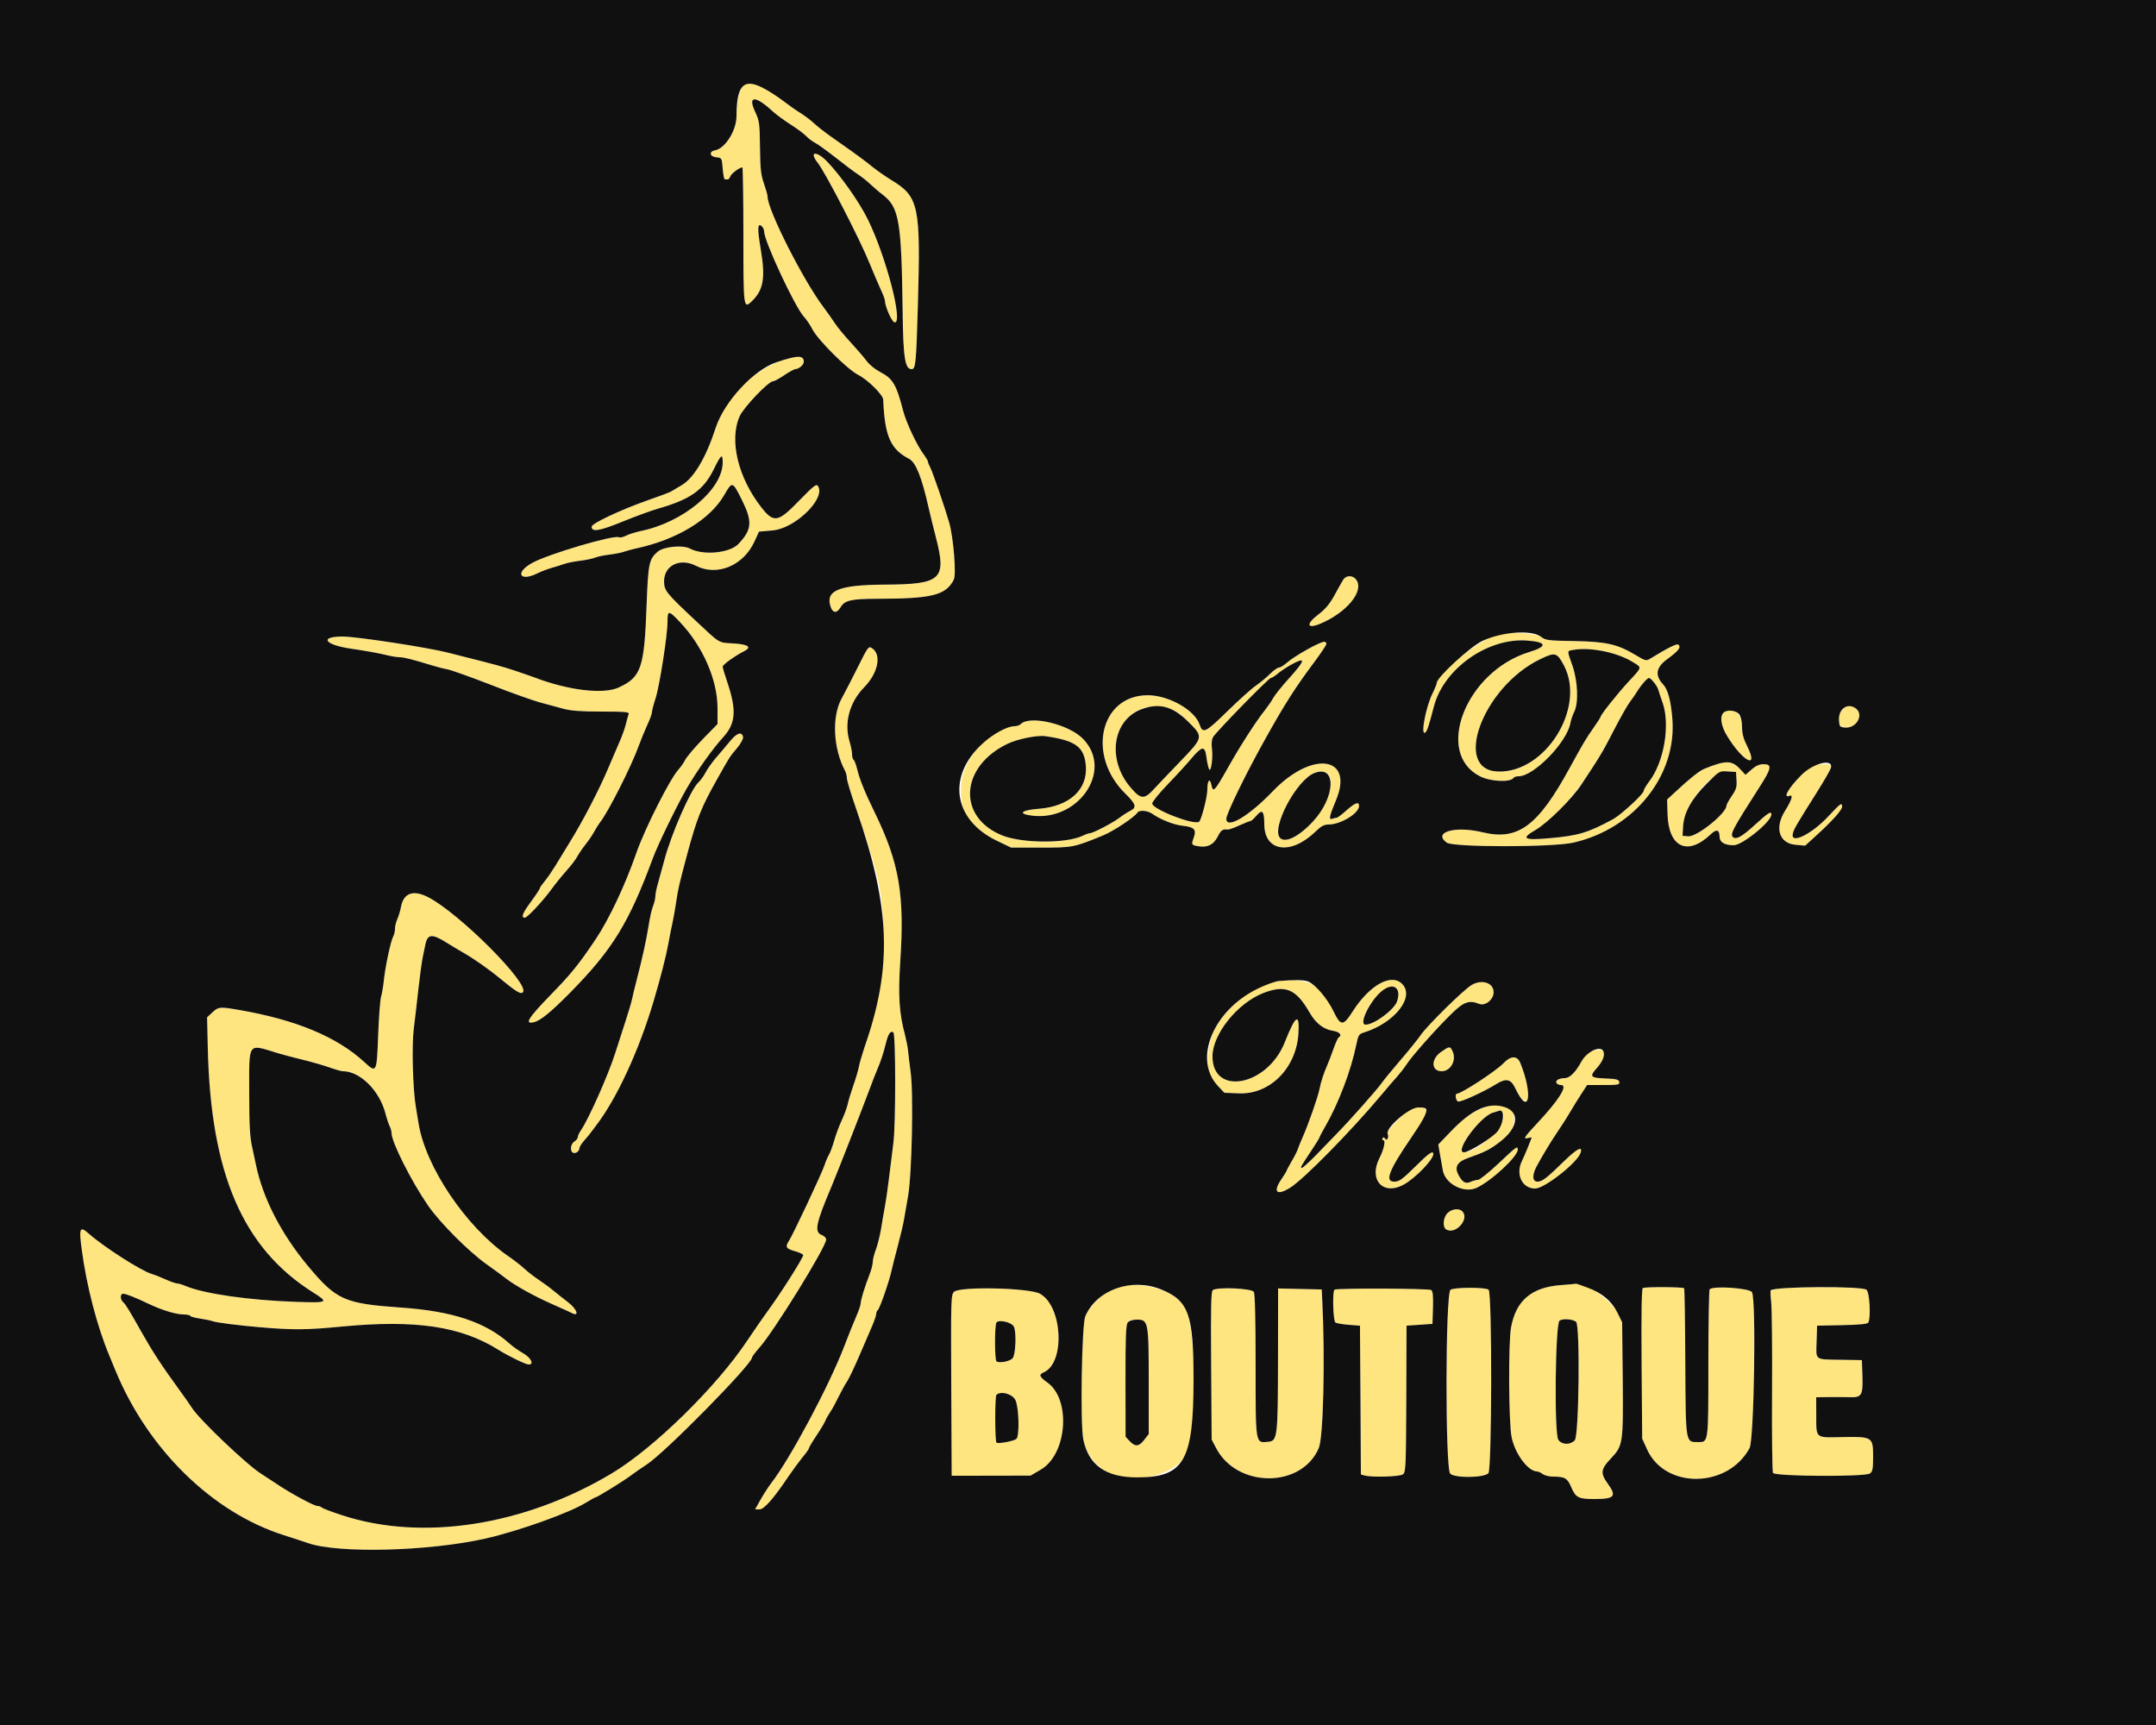 <?xml version="1.0" encoding="UTF-8"?>
<svg xmlns="http://www.w3.org/2000/svg" xmlns:xlink="http://www.w3.org/1999/xlink" width="100px" height="80px" viewBox="0 0 100 80" version="1.1">
<g id="surface1">
<path style=" stroke:none;fill-rule:evenodd;fill:rgb(100%,89.804%,49.804%);fill-opacity:1;" d="M 34.453 3.984 C 34.297 4.156 34.16 4.812 34.16 5.391 C 34.156 6.059 33.633 6.891 33.16 6.973 C 32.875 7.023 32.918 7.266 33.215 7.293 C 33.48 7.32 33.48 7.32 33.52 7.82 C 33.543 8.098 33.586 8.32 33.621 8.32 C 33.652 8.32 33.715 8.32 33.754 8.32 C 33.797 8.32 33.848 8.254 33.875 8.176 C 33.914 8.051 34.305 7.762 34.434 7.762 C 34.457 7.762 34.48 9.18 34.48 10.914 C 34.48 14.258 34.488 14.328 34.848 13.992 C 35.41 13.465 35.512 12.91 35.285 11.562 C 35.121 10.59 35.133 10.324 35.328 10.488 C 35.391 10.539 35.441 10.648 35.441 10.73 C 35.441 11.172 36.867 14.23 37.281 14.68 C 37.402 14.812 37.582 15.074 37.676 15.262 C 37.918 15.75 39.309 17.137 39.801 17.383 C 40.242 17.605 40.957 18.309 40.965 18.535 C 41.035 20.227 41.305 20.836 42.168 21.281 C 42.477 21.441 42.758 22.148 43.074 23.559 C 43.145 23.867 43.289 24.461 43.398 24.879 C 43.918 26.879 43.684 27.098 41.027 27.113 C 38.898 27.125 38.262 27.387 38.531 28.152 C 38.633 28.441 38.816 28.449 38.984 28.168 C 39.176 27.84 39.473 27.773 40.68 27.77 C 43.23 27.766 43.863 27.609 44.238 26.887 C 44.363 26.648 44.223 24.93 44.027 24.238 C 43.816 23.516 43.27 21.918 43.152 21.691 C 43.09 21.574 43.039 21.449 43.039 21.406 C 43.039 21.367 42.953 21.223 42.852 21.086 C 42.539 20.676 42.027 19.594 41.887 19.039 C 41.57 17.82 41.41 17.551 40.805 17.242 C 40.594 17.133 40.316 16.906 40.191 16.734 C 40.062 16.562 39.73 16.176 39.449 15.871 C 39.168 15.57 38.844 15.176 38.727 14.996 C 38.613 14.82 38.383 14.496 38.219 14.277 C 37.273 13.035 35.602 9.742 35.602 9.117 C 35.602 9.043 35.523 8.773 35.434 8.512 C 35.293 8.121 35.262 7.832 35.25 6.84 C 35.238 5.711 35.223 5.609 35.016 5.164 C 34.672 4.422 35.039 4.422 35.84 5.164 C 35.992 5.305 36.371 5.582 36.68 5.781 C 36.988 5.977 37.312 6.219 37.398 6.316 C 37.488 6.414 37.668 6.551 37.801 6.621 C 37.934 6.688 38.363 7 38.762 7.312 C 39.156 7.625 39.625 7.977 39.801 8.09 C 39.977 8.207 40.227 8.406 40.359 8.535 C 40.492 8.66 40.758 8.891 40.953 9.039 C 41.707 9.625 41.812 10.258 41.867 14.469 C 41.891 16.59 41.977 17.121 42.281 17.121 C 42.473 17.121 42.496 16.844 42.574 14.121 C 42.707 9.527 42.617 9.125 41.34 8.348 C 41.07 8.184 40.668 7.902 40.445 7.723 C 40.223 7.539 39.812 7.23 39.535 7.035 C 39.258 6.84 38.801 6.516 38.516 6.316 C 38.23 6.113 37.883 5.84 37.738 5.703 C 37.598 5.57 37.316 5.359 37.121 5.238 C 36.922 5.117 36.562 4.863 36.32 4.676 C 35.387 3.957 34.707 3.703 34.453 3.984 M 37.762 7.23 C 37.762 7.289 37.836 7.434 37.926 7.547 C 38.297 8.023 39.871 11.07 40.344 12.238 C 40.496 12.613 40.715 13.125 40.828 13.375 C 40.945 13.625 41.043 13.879 41.043 13.934 C 41.051 14.215 41.359 14.922 41.488 14.949 C 41.918 15.035 41.098 11.879 40.242 10.156 C 39.5 8.66 37.762 6.609 37.762 7.23 M 36.84 16.559 C 35.281 16.848 33.703 18.27 33.195 19.84 C 32.746 21.223 32.184 22.172 31.613 22.504 C 31.41 22.625 31.188 22.758 31.121 22.797 C 31.055 22.836 30.566 23.02 30.039 23.203 C 28.777 23.648 27.441 24.277 27.441 24.426 C 27.441 24.688 27.801 24.629 28.875 24.191 C 29.473 23.949 30.211 23.676 30.52 23.59 C 32.016 23.16 32.625 22.734 33.098 21.777 C 33.449 21.066 33.52 21.012 33.52 21.445 C 33.52 22.703 31.684 24.234 29.695 24.633 C 29.461 24.684 29.164 24.777 29.035 24.844 C 28.902 24.91 28.758 24.945 28.715 24.918 C 28.504 24.785 25.426 25.695 24.68 26.109 C 23.859 26.566 24.109 27.004 24.949 26.578 C 25.109 26.5 25.402 26.387 25.602 26.332 C 25.797 26.277 26.066 26.191 26.199 26.145 C 26.332 26.098 26.656 26.035 26.922 26.004 C 27.184 25.973 27.492 25.906 27.605 25.859 C 27.719 25.812 28.023 25.75 28.285 25.719 C 28.547 25.684 28.852 25.625 28.961 25.582 C 29.07 25.543 29.305 25.477 29.48 25.441 C 31.391 25.031 32.93 24.102 33.594 22.953 C 33.965 22.309 33.973 22.309 34.418 23.199 C 34.906 24.188 34.879 24.559 34.254 25.223 C 33.852 25.652 32.617 25.77 32 25.441 C 31.668 25.262 30.781 25.348 30.504 25.586 C 30.105 25.93 30.062 26.137 29.992 28.039 C 29.883 30.992 29.746 31.402 28.688 31.887 C 27.977 32.211 26.355 32.016 24.801 31.422 C 24.691 31.379 24.293 31.242 23.922 31.117 C 23.316 30.914 22.992 30.828 21.602 30.477 C 21.402 30.426 21.043 30.332 20.801 30.273 C 19.832 30.023 16.527 29.52 15.887 29.52 C 14.773 29.523 15.066 29.914 16.32 30.09 C 16.871 30.168 17.543 30.289 17.816 30.355 C 18.09 30.426 18.41 30.48 18.531 30.48 C 18.734 30.48 19.102 30.574 20.039 30.859 C 20.262 30.93 20.586 31.012 20.762 31.043 C 20.938 31.078 21.836 31.398 22.762 31.758 C 23.684 32.121 24.711 32.484 25.039 32.574 C 25.371 32.66 25.855 32.793 26.121 32.867 C 26.48 32.965 26.93 33 27.902 33 C 28.973 33 29.195 33.02 29.16 33.109 C 29.137 33.172 29.078 33.387 29.027 33.59 C 28.977 33.793 28.848 34.156 28.738 34.398 C 28.633 34.641 28.387 35.215 28.191 35.672 C 27.781 36.641 27.035 38.078 26.449 39.023 C 26.223 39.387 25.914 39.895 25.762 40.148 C 25.605 40.402 25.383 40.727 25.262 40.871 C 25.141 41.016 25.039 41.16 25.039 41.195 C 25.039 41.23 24.859 41.504 24.641 41.801 C 24.234 42.348 24.152 42.559 24.344 42.559 C 24.461 42.559 25.207 41.758 25.609 41.199 C 25.75 41.004 26.043 40.641 26.258 40.398 C 26.477 40.156 26.711 39.852 26.777 39.719 C 26.848 39.59 27.02 39.336 27.16 39.16 C 27.301 38.984 27.484 38.715 27.566 38.559 C 27.648 38.406 27.77 38.219 27.828 38.141 C 28.195 37.691 29.281 35.547 29.621 34.602 C 29.734 34.293 29.918 33.844 30.031 33.602 C 30.145 33.359 30.238 33.102 30.238 33.031 C 30.238 32.961 30.312 32.672 30.406 32.391 C 30.594 31.801 30.961 29.457 30.961 28.824 C 30.961 28.293 31.012 28.293 31.535 28.848 C 32.598 29.965 33.281 31.531 33.281 32.844 L 33.281 33.578 L 32.594 34.281 C 32.219 34.668 31.855 35.098 31.785 35.234 C 31.719 35.367 31.578 35.57 31.477 35.68 C 31.078 36.109 29.902 38.441 29.512 39.566 C 28.996 41.051 28.254 42.625 27.629 43.559 C 26.844 44.727 26.492 45.164 25.562 46.117 C 24.48 47.23 24.301 47.523 24.781 47.402 C 25.074 47.328 25.574 46.918 26.441 46.039 C 28.41 44.039 29.164 42.812 30.281 39.801 C 30.508 39.18 31.41 37.328 31.855 36.559 C 32.34 35.727 33.039 34.742 33.547 34.184 C 34.133 33.539 34.172 32.93 33.719 31.594 C 33.609 31.273 33.52 30.969 33.52 30.914 C 33.52 30.824 34.105 30.406 34.516 30.199 C 34.887 30.012 34.707 29.883 34.023 29.84 C 33.297 29.797 33.43 29.875 32.281 28.801 C 30.895 27.504 30.801 27.387 30.801 26.961 C 30.801 26.223 31.535 25.859 32.277 26.238 C 33.266 26.742 34.484 26.234 34.996 25.109 L 35.203 24.656 L 35.848 24.598 C 36.832 24.512 38.211 23.223 37.973 22.609 C 37.895 22.398 37.816 22.449 37.047 23.238 C 36.09 24.227 35.887 24.262 35.32 23.539 C 34.227 22.148 33.812 20.406 34.309 19.301 C 34.5 18.879 35.645 17.68 35.859 17.68 C 35.918 17.68 36.148 17.555 36.379 17.398 C 36.605 17.246 36.84 17.117 36.898 17.117 C 37.055 17.113 37.281 16.918 37.281 16.781 C 37.281 16.594 37.105 16.508 36.84 16.559 M 62.293 26.898 C 62.23 27 62.051 27.324 61.887 27.621 C 61.676 28.008 61.469 28.254 61.156 28.492 C 60.562 28.938 60.609 29.188 61.238 28.926 C 62.125 28.555 62.848 27.898 62.992 27.328 C 63.113 26.84 62.543 26.492 62.293 26.898 M 69.484 29.418 C 68.672 29.625 66.641 31.234 66.641 31.668 C 66.641 31.719 66.547 31.949 66.434 32.18 C 66.141 32.781 65.895 34.051 66.082 33.984 C 66.18 33.953 66.258 33.723 66.508 32.762 C 66.961 31.012 69.008 29.566 70.836 29.707 C 71.758 29.777 71.789 29.977 70.922 30.242 C 68 31.137 66.508 34.926 68.648 36.004 C 69.141 36.254 70.07 36.293 70.207 36.07 C 70.23 36.031 70.336 36 70.441 36 C 71.141 36 72.672 34.434 72.836 33.543 C 72.867 33.379 72.949 33.141 73.016 33.012 C 73.223 32.609 73.184 31.59 72.934 30.875 C 72.672 30.125 72.664 30.191 73.02 30.133 C 73.809 30.008 75.035 30.266 75.738 30.707 C 76.168 30.973 76.18 30.918 75.535 31.613 C 75.016 32.176 74.238 33.152 74.238 33.246 C 74.238 33.27 74.082 33.516 73.891 33.785 C 73.555 34.262 73.434 34.469 72.812 35.602 C 71.332 38.316 70.41 38.996 68.762 38.598 C 67.484 38.289 66.441 38.594 67.102 39.078 C 67.402 39.301 72.016 39.297 72.98 39.078 C 75.812 38.43 77.785 35.953 77.566 33.32 C 77.5 32.496 77.359 31.973 77.141 31.742 C 76.742 31.316 76.805 30.945 77.348 30.555 C 77.855 30.184 77.977 30.023 77.852 29.898 C 77.785 29.832 77.398 30.023 76.551 30.539 C 76.355 30.66 76.324 30.656 75.871 30.383 C 75.023 29.875 74.516 29.758 73.023 29.73 C 71.805 29.711 71.688 29.695 71.48 29.535 C 71.262 29.363 69.992 29.289 69.484 29.418 M 61.039 29.906 C 60.418 30.223 59.945 30.512 59.695 30.73 C 59.555 30.855 59.383 30.961 59.316 30.961 C 59.254 30.961 59.066 31.094 58.898 31.262 C 58.734 31.426 58.441 31.668 58.246 31.801 C 58.051 31.934 57.461 32.465 56.93 32.984 C 55.91 33.98 55.789 34.043 55.641 33.605 C 55.414 32.922 54.191 32.238 53.219 32.242 C 51.016 32.258 50.395 35.047 52.199 36.809 C 52.695 37.297 52.734 37.445 52.422 37.605 C 52.301 37.664 52.074 37.809 51.922 37.926 C 51.609 38.164 50.695 38.641 50.555 38.641 C 50.504 38.641 50.348 38.695 50.203 38.766 C 49.441 39.125 47.391 39.113 46.48 38.742 C 44.383 37.891 44.531 35.543 46.746 34.488 C 47.195 34.273 48.117 34.086 48.48 34.141 C 49.887 34.34 50.289 34.633 50.363 35.508 C 50.457 36.617 49.605 37.398 48.184 37.508 C 47.453 37.562 47.211 37.711 47.699 37.801 C 49.934 38.219 51.691 35.773 50.238 34.27 C 49.586 33.59 47.77 33.156 47.348 33.578 C 47.293 33.637 47.156 33.68 47.043 33.68 C 45.977 33.684 44.629 35.195 44.574 36.457 C 44.52 37.73 44.934 38.363 46.23 38.988 L 46.898 39.309 L 48.27 39.309 C 49.75 39.312 49.809 39.301 51.168 38.742 C 51.668 38.535 52.625 37.895 52.762 37.68 C 52.84 37.555 53.227 37.59 53.441 37.738 C 53.828 38.012 54.445 38.254 54.859 38.297 C 55.395 38.355 55.504 38.473 55.367 38.852 C 55.246 39.18 55.258 39.195 55.609 39.25 C 56.012 39.312 56.289 39.172 56.477 38.805 C 56.633 38.496 56.707 38.445 56.938 38.473 C 56.992 38.48 57.238 38.395 57.48 38.281 C 57.727 38.172 57.957 38.078 57.996 38.078 C 58.035 38.078 58.16 37.965 58.281 37.824 C 58.547 37.512 58.637 37.609 58.641 38.223 C 58.641 39.5 59.871 39.68 61.016 38.566 C 61.277 38.312 61.414 38.238 61.629 38.238 C 62.18 38.238 63.027 37.723 63.035 37.383 C 63.043 37.164 62.863 37.219 62.48 37.559 C 62.258 37.758 62.043 37.922 62.004 37.922 C 61.965 37.922 61.871 37.945 61.793 37.973 C 61.621 38.039 61.656 37.852 61.961 37.125 C 62.828 35.07 60.867 34.781 59.031 36.699 C 57.926 37.852 56.879 38.473 56.879 37.973 C 56.879 37.746 57.754 35.945 58.637 34.359 C 59.578 32.664 60.059 31.914 60.949 30.719 C 61.672 29.758 61.691 29.578 61.039 29.906 M 39.809 30.898 C 39.562 31.395 39.211 32.074 39.027 32.414 C 38.574 33.25 38.648 34.73 39.199 35.754 C 39.242 35.84 39.281 35.992 39.281 36.094 C 39.281 36.195 39.48 36.855 39.727 37.559 C 40.801 40.652 40.98 41.527 40.965 43.551 C 40.949 45.277 40.664 46.945 40.109 48.531 C 39.992 48.879 39.867 49.305 39.836 49.48 C 39.801 49.656 39.684 50.051 39.574 50.359 C 39.465 50.668 39.352 51.047 39.32 51.199 C 39.289 51.355 39.164 51.695 39.039 51.961 C 38.918 52.223 38.758 52.656 38.684 52.922 C 38.609 53.184 38.5 53.473 38.445 53.559 C 38.391 53.648 38.297 53.863 38.242 54.039 C 38.129 54.395 36.758 57.309 36.586 57.559 C 36.41 57.82 36.465 57.914 36.852 58.02 C 37.055 58.074 37.234 58.156 37.254 58.203 C 37.285 58.289 36.207 59.992 35.609 60.801 C 35.43 61.043 35.004 61.66 34.66 62.172 C 33.238 64.312 30.328 67.164 28.367 68.336 C 24.32 70.754 19.586 71.492 15.871 70.273 C 15.391 70.117 14.965 69.957 14.926 69.914 C 14.883 69.875 14.789 69.84 14.715 69.84 C 14.555 69.84 13.422 69.223 12.816 68.809 C 12.582 68.652 12.273 68.449 12.129 68.359 C 11.492 67.973 9.227 65.82 8.895 65.281 C 8.828 65.172 8.562 64.793 8.305 64.441 C 7.484 63.312 7.082 62.695 6.559 61.77 C 6.027 60.82 5.82 60.48 5.719 60.398 C 5.57 60.273 5.562 60 5.711 60 C 5.844 60 6.266 60.168 6.922 60.48 C 7.512 60.762 8.172 60.961 8.523 60.961 C 8.672 60.961 8.809 60.992 8.832 61.031 C 8.855 61.066 9.059 61.121 9.281 61.152 C 9.504 61.184 9.766 61.238 9.863 61.273 C 10.02 61.336 11.102 61.473 12.078 61.555 C 13.598 61.684 14.215 61.68 15.836 61.523 C 19.273 61.195 21.379 61.508 23.121 62.602 C 23.578 62.887 24.383 63.281 24.52 63.281 C 24.785 63.281 24.633 62.973 24.262 62.758 C 24.051 62.637 23.773 62.441 23.641 62.32 C 22.531 61.32 20.988 60.805 18.602 60.641 C 15.969 60.457 15.605 60.293 14.289 58.719 C 13.035 57.215 12.188 55.562 11.867 54 C 11.848 53.891 11.766 53.531 11.695 53.199 C 11.59 52.73 11.559 52.184 11.559 50.703 C 11.559 48.27 11.461 48.41 12.879 48.84 C 13.121 48.91 13.52 49.02 13.762 49.078 C 14.441 49.242 15.047 49.414 15.43 49.555 C 15.621 49.621 15.836 49.68 15.902 49.68 C 16.695 49.68 17.598 50.57 17.875 51.629 C 17.938 51.871 18.027 52.141 18.074 52.23 C 18.121 52.316 18.16 52.461 18.16 52.547 C 18.16 52.961 19.082 54.793 19.852 55.906 C 20.398 56.699 21.73 58.035 22.559 58.625 C 22.934 58.891 23.348 59.195 23.48 59.301 C 23.883 59.617 24.801 60.125 25.602 60.477 C 26.02 60.66 26.422 60.844 26.5 60.883 C 26.891 61.098 26.777 60.723 26.352 60.398 C 26.152 60.246 25.855 60.008 25.691 59.875 C 25.531 59.738 25.219 59.508 25 59.363 C 24.781 59.215 24.473 58.98 24.32 58.836 C 24.164 58.691 23.824 58.426 23.559 58.246 C 21.613 56.898 19.727 54.102 19.41 52.078 C 19.387 51.926 19.332 51.594 19.289 51.34 C 19.148 50.535 19.094 48.48 19.191 47.715 C 19.242 47.32 19.336 46.508 19.402 45.902 C 19.469 45.301 19.559 44.633 19.602 44.422 C 19.645 44.211 19.703 43.934 19.73 43.801 C 19.832 43.309 20.043 43.293 20.723 43.723 C 20.914 43.844 21.234 44.035 21.438 44.152 C 21.957 44.445 22.652 44.93 23.227 45.406 C 23.941 45.992 24.152 46.121 24.25 46.02 C 24.609 45.664 21.309 42.352 19.852 41.605 C 19.156 41.25 18.711 41.418 18.594 42.078 C 18.566 42.234 18.496 42.473 18.434 42.613 C 18.371 42.75 18.32 42.957 18.32 43.074 C 18.32 43.188 18.285 43.344 18.242 43.422 C 18.121 43.641 17.863 44.852 17.797 45.52 C 17.773 45.762 17.715 46.086 17.672 46.238 C 17.629 46.395 17.57 47.199 17.539 48.035 C 17.473 49.766 17.465 49.777 16.902 49.258 C 15.625 48.082 13.727 47.293 11.078 46.836 C 10.199 46.684 10.133 46.688 9.852 46.949 L 9.605 47.18 L 9.637 48.57 C 9.766 54.422 11.254 57.879 14.52 59.938 C 15.266 60.406 15.227 60.426 13.719 60.375 C 11.559 60.301 9.484 60.004 8.621 59.645 C 8.461 59.574 8.27 59.52 8.203 59.52 C 8.141 59.52 7.895 59.434 7.664 59.328 C 7.43 59.223 7.148 59.113 7.039 59.082 C 6.539 58.934 4.832 57.84 4.121 57.215 C 3.941 57.055 3.793 56.977 3.746 57.02 C 3.57 57.199 4.113 60.09 4.617 61.641 C 4.73 61.992 4.93 62.531 5.059 62.84 C 5.184 63.148 5.32 63.473 5.355 63.559 C 6.863 67.219 9.848 70.141 13.16 71.195 C 13.602 71.336 14.105 71.5 14.281 71.562 C 15.68 72.055 19.902 71.945 22.52 71.352 C 24.082 70.996 26.395 70.168 27.184 69.684 C 27.402 69.551 27.598 69.441 27.625 69.441 C 27.699 69.441 28.953 68.664 29.27 68.422 C 29.43 68.301 29.762 68.07 30.008 67.91 C 30.852 67.363 34.879 63.27 34.879 62.961 C 34.879 62.918 35.035 62.711 35.223 62.5 C 35.906 61.73 38.32 57.824 38.32 57.484 C 38.32 57.414 38.23 57.32 38.117 57.277 C 37.758 57.141 37.832 56.762 38.562 55.039 C 38.793 54.496 40.031 51.332 40.316 50.559 C 40.453 50.188 40.613 49.773 40.672 49.641 C 40.844 49.242 40.973 48.863 41.082 48.41 C 41.199 47.941 41.297 47.793 41.434 47.875 C 41.547 47.945 41.551 52.109 41.438 52.996 C 41.391 53.352 41.305 54.07 41.238 54.602 C 41.176 55.129 41.086 55.738 41.043 55.961 C 41 56.18 40.922 56.629 40.871 56.961 C 40.816 57.289 40.707 57.73 40.629 57.941 C 40.547 58.152 40.48 58.418 40.48 58.527 C 40.48 58.641 40.414 58.898 40.332 59.105 C 40.109 59.676 39.922 60.285 39.922 60.441 C 39.922 60.516 39.832 60.781 39.723 61.031 C 39.613 61.277 39.359 61.91 39.156 62.441 C 38.445 64.293 36.645 67.66 35.758 68.801 C 35.641 68.953 35.426 69.285 35.281 69.539 L 35.023 70 L 35.227 70 C 35.441 70 35.879 69.5 36.566 68.48 C 36.758 68.195 37.051 67.797 37.215 67.594 C 37.383 67.395 37.52 67.199 37.52 67.164 C 37.52 67.129 37.68 66.859 37.879 66.562 C 38.074 66.27 38.262 65.957 38.289 65.871 C 38.32 65.789 38.418 65.617 38.504 65.492 C 38.59 65.371 38.766 65.047 38.898 64.773 C 39.031 64.504 39.203 64.188 39.285 64.074 C 39.363 63.961 39.613 63.441 39.84 62.914 C 40.066 62.391 40.336 61.758 40.445 61.512 C 40.551 61.262 40.641 61.004 40.641 60.934 C 40.641 60.867 40.672 60.789 40.707 60.766 C 40.801 60.711 41.262 59.375 41.363 58.879 C 41.395 58.727 41.52 58.238 41.637 57.801 C 41.754 57.359 41.883 56.82 41.922 56.602 C 41.957 56.379 42.047 55.875 42.117 55.48 C 42.297 54.48 42.375 50.707 42.238 49.719 C 42.184 49.324 42.129 48.875 42.117 48.719 C 42.102 48.566 42.039 48.242 41.977 48 C 41.703 46.98 41.652 46.16 41.758 44.562 C 41.961 41.492 41.707 40.016 40.59 37.719 C 40.113 36.746 39.875 36.16 39.754 35.66 C 39.703 35.449 39.629 35.258 39.59 35.234 C 39.551 35.211 39.52 35.094 39.52 34.977 C 39.52 34.855 39.465 34.59 39.402 34.379 C 39.145 33.527 39.402 32.57 40.078 31.879 C 40.73 31.211 40.902 30.367 40.449 30.062 C 40.289 29.953 40.258 29.992 39.809 30.898 M 72.547 30.879 C 73.559 32.832 71.68 35.84 69.488 35.781 C 67.344 35.723 68.777 31.863 71.422 30.578 C 72.137 30.23 72.219 30.25 72.547 30.879 M 60.398 30.711 C 60.398 30.746 60.129 31.082 59.797 31.449 C 59.465 31.816 59.133 32.227 59.062 32.359 C 58.992 32.492 58.82 32.742 58.68 32.922 C 58.262 33.441 57.508 34.613 56.922 35.66 C 56.332 36.703 56.262 36.777 56.188 36.402 C 56.117 36.055 56 36.188 56 36.613 C 56 36.961 55.719 38.047 55.613 38.113 C 55.352 38.273 53.441 37.527 53.441 37.262 C 53.441 37.188 53.777 36.77 54.195 36.34 C 54.609 35.91 55.102 35.371 55.289 35.141 C 55.477 34.91 55.691 34.719 55.766 34.719 C 55.871 34.719 55.918 34.816 55.961 35.141 C 55.992 35.371 56.047 35.613 56.082 35.676 C 56.172 35.844 56.27 35.121 56.211 34.699 C 56.184 34.492 56.203 34.293 56.262 34.188 C 56.398 33.945 58.848 31.441 58.945 31.441 C 58.992 31.441 59.137 31.348 59.273 31.234 C 59.734 30.844 60.398 30.535 60.398 30.711 M 76.695 31.621 C 76.785 31.719 76.879 31.871 76.906 31.961 C 76.93 32.047 77.023 32.332 77.117 32.594 C 77.473 33.613 77.184 35.332 76.504 36.227 C 76.359 36.418 76.238 36.621 76.238 36.68 C 76.238 36.82 75.188 37.789 74.816 37.992 C 73.652 38.621 73.211 38.754 71.891 38.871 C 70.668 38.98 70.52 38.898 71.219 38.492 C 72.355 37.836 73.676 36.156 74.848 33.879 C 75.141 33.309 75.477 32.715 75.594 32.559 C 75.711 32.406 75.875 32.172 75.953 32.039 C 76.125 31.758 76.406 31.441 76.48 31.441 C 76.508 31.441 76.605 31.52 76.695 31.621 M 54.125 32.844 C 54.527 32.949 54.68 33.043 55.102 33.461 C 55.836 34.188 55.836 34.18 54.676 35.383 C 54.238 35.832 53.727 36.375 53.535 36.582 C 53.074 37.09 52.914 37.078 52.441 36.523 C 50.938 34.766 52.059 32.309 54.125 32.844 M 85.441 32.938 C 85.176 33.273 85.242 33.711 85.562 33.742 C 86.109 33.797 86.477 33.133 86.062 32.844 C 85.805 32.664 85.637 32.691 85.441 32.938 M 79.938 33.055 C 79.754 33.238 79.828 33.684 80.117 34.148 C 80.84 35.324 81.586 35.703 81.047 34.625 C 80.867 34.27 80.801 34.023 80.801 33.727 C 80.801 33.078 80.301 32.691 79.938 33.055 M 33.867 34.367 C 33.699 34.574 33.406 34.918 33.219 35.133 C 33.035 35.348 32.812 35.656 32.73 35.82 C 32.645 35.984 32.496 36.191 32.398 36.281 C 32.043 36.602 31.125 38.691 30.805 39.922 C 30.707 40.293 30.574 40.773 30.512 40.988 C 30.449 41.203 30.398 41.461 30.398 41.559 C 30.398 41.66 30.352 41.863 30.293 42.012 C 30.23 42.16 30.137 42.566 30.086 42.922 C 29.984 43.566 29.789 44.461 29.523 45.48 C 29.441 45.789 29.352 46.164 29.32 46.32 C 29.289 46.473 29.145 46.961 29 47.398 C 28.855 47.84 28.648 48.488 28.535 48.84 C 28.223 49.832 27.301 51.902 26.949 52.414 C 26.867 52.527 26.801 52.672 26.801 52.734 C 26.801 52.793 26.727 52.887 26.641 52.941 C 26.457 53.055 26.426 53.402 26.59 53.465 C 26.711 53.512 26.879 53.379 26.879 53.234 C 26.879 53.184 26.973 53.039 27.082 52.91 C 27.195 52.785 27.312 52.645 27.344 52.602 C 27.375 52.555 27.512 52.375 27.648 52.199 C 28.484 51.109 29.328 49.375 30.066 47.238 C 30.355 46.398 30.859 44.516 31 43.762 C 31.059 43.43 31.145 42.996 31.191 42.801 C 31.234 42.602 31.309 42.188 31.355 41.879 C 31.449 41.234 31.488 41.059 31.867 39.641 C 32.32 37.957 32.52 37.449 33.27 36.121 C 33.863 35.066 33.836 35.109 34.188 34.691 C 34.355 34.488 34.48 34.266 34.465 34.184 C 34.414 33.914 34.18 33.984 33.867 34.367 M 79.52 35.473 C 79.367 35.531 79.148 35.613 79.039 35.66 C 78.82 35.75 78.352 36.121 77.723 36.711 L 77.324 37.078 L 77.344 37.762 C 77.391 39.301 78.273 39.715 79.344 38.695 C 79.617 38.434 79.754 38.473 79.758 38.812 C 79.762 39.062 79.992 39.199 80.414 39.199 C 80.812 39.199 82.16 38.105 82.16 37.777 C 82.16 37.598 82.027 37.68 81.418 38.234 C 80.82 38.781 80.555 38.938 80.402 38.84 C 80.211 38.723 80.336 38.488 81.633 36.465 C 82.168 35.633 82.199 35.441 81.805 35.441 C 81.605 35.441 81.441 35.512 81.242 35.688 L 80.961 35.934 L 80.691 35.648 C 80.391 35.324 80.047 35.273 79.52 35.473 M 83.551 35.945 C 82.938 36.562 82.676 37.035 83.008 36.906 C 83.188 36.836 83.098 37.121 82.793 37.605 C 82.293 38.398 82.523 39.117 83.289 39.18 L 83.727 39.219 L 84.246 38.746 C 84.973 38.086 85.441 37.566 85.441 37.41 C 85.441 37.199 85.371 37.25 84.828 37.832 C 84.043 38.684 83.027 39.184 83.156 38.66 C 83.211 38.434 83.281 38.32 84.285 36.719 C 85.086 35.445 85.086 35.438 84.504 35.445 C 84.043 35.449 84.039 35.449 83.551 35.945 M 61.523 35.844 C 61.969 36.078 61.621 37.32 60.895 38.102 C 59.66 39.434 58.809 39.113 59.555 37.602 C 60.242 36.207 60.98 35.551 61.523 35.844 M 80.543 36.18 C 80.566 36.496 80.527 36.617 80.324 36.914 C 80.191 37.109 80.078 37.309 80.078 37.359 C 80.078 37.719 78.699 38.824 78.301 38.785 L 78.039 38.762 L 78.066 38.324 C 78.133 37.285 79.398 35.727 80.137 35.777 L 80.52 35.801 L 80.543 36.18 M 59.32 45.496 C 58.047 45.605 56.359 47.117 56.121 48.363 C 55.922 49.418 55.996 49.828 56.48 50.352 L 56.789 50.68 L 57.469 50.707 C 58.898 50.766 60.121 49.539 60.223 47.945 C 60.285 46.941 60.094 47.062 59.586 48.348 C 58.785 50.363 56.238 50.855 56.238 48.992 C 56.238 47.965 57.387 46.531 58.582 46.059 C 59.609 45.656 60.109 45.859 60.73 46.941 C 61.027 47.457 61.379 47.734 61.824 47.805 C 62.137 47.855 62.266 48.004 62.09 48.113 C 62.051 48.137 61.941 48.383 61.844 48.66 C 61.746 48.934 61.621 49.27 61.562 49.398 C 61.398 49.77 61.266 50.168 61.199 50.52 C 61.125 50.883 60.676 52.168 60.422 52.734 C 60.332 52.938 60.23 53.188 60.199 53.285 C 60.168 53.383 60.039 53.641 59.91 53.855 C 59.785 54.07 59.68 54.266 59.68 54.289 C 59.68 54.312 59.57 54.488 59.441 54.68 C 59.02 55.289 59.215 55.477 59.852 55.074 C 60.492 54.668 62.664 52.457 64.059 50.793 C 64.328 50.469 64.668 50.074 64.809 49.922 C 64.945 49.766 65.141 49.516 65.242 49.359 C 65.484 48.98 66.641 47.68 67.32 47.02 C 67.895 46.457 68.141 46.371 68.602 46.555 C 68.883 46.672 69.273 46.363 69.277 46.023 C 69.285 45.578 68.727 45.395 68.246 45.688 C 67.867 45.918 66.195 47.566 65.898 48 C 65.762 48.199 65.34 48.719 64.961 49.16 C 64.582 49.602 64.184 50.086 64.078 50.238 C 63.863 50.543 62.602 51.965 62.004 52.574 C 61.805 52.777 61.375 53.219 61.055 53.555 C 60.73 53.887 60.43 54.16 60.391 54.16 C 60.297 54.16 60.309 54.137 60.812 53.379 C 61.027 53.059 61.199 52.777 61.199 52.754 C 61.199 52.727 61.316 52.504 61.461 52.254 C 62.078 51.191 62.668 49.637 62.91 48.441 C 62.996 48.016 63.035 47.953 63.242 47.891 C 64.699 47.441 65.656 46.215 65.016 45.613 C 64.504 45.137 63.52 45.695 62.746 46.898 C 62.297 47.602 62.188 47.602 61.844 46.887 C 61.23 45.621 60.773 45.367 59.32 45.496 M 64.848 45.957 C 64.965 46.43 64.59 46.93 63.801 47.352 C 63.32 47.605 63.172 47.582 63.246 47.262 C 63.449 46.324 64.688 45.316 64.848 45.957 M 66.84 48.785 C 66.359 49.117 66.379 49.68 66.867 49.68 C 67.305 49.68 67.582 49.133 67.355 48.715 C 67.25 48.516 67.223 48.52 66.84 48.785 M 73.84 48.754 C 73.637 48.824 73.504 48.953 73.355 49.223 C 73.074 49.738 72.809 50 72.566 50 C 72.305 50.004 72.121 50.117 72.195 50.23 C 72.227 50.281 72.32 50.32 72.406 50.32 C 72.742 50.32 72.312 51.012 71.301 52.09 C 70.684 52.75 70.625 52.844 70.879 52.777 C 70.969 52.754 71.039 52.742 71.039 52.746 C 71.039 52.797 70.707 53.613 70.598 53.828 C 70.281 54.453 70.594 55.121 71.203 55.121 C 71.637 55.121 73.172 53.914 73.312 53.461 C 73.418 53.129 73.156 53.262 72.566 53.832 C 71.742 54.637 71.531 54.801 71.312 54.801 C 71.074 54.801 71.055 54.5 71.266 54.105 C 71.531 53.605 71.953 52.91 72.273 52.441 C 72.453 52.18 72.707 51.777 72.84 51.551 C 72.973 51.324 73.199 50.953 73.348 50.73 L 73.613 50.32 L 74.371 50.32 C 75.051 50.32 75.129 50.305 75.105 50.18 C 75.082 50.062 74.973 50.035 74.461 50.016 C 73.75 49.988 73.707 49.93 74.082 49.512 C 74.617 48.906 74.496 48.52 73.84 48.754 M 69.734 49.309 C 69.391 49.668 67.785 50.719 67.582 50.719 C 67.473 50.719 67.516 51.043 67.629 51.086 C 67.742 51.129 68.836 50.629 69.398 50.277 C 69.863 49.988 70.082 50.039 70.289 50.484 C 70.719 51.387 71.094 51.172 70.805 50.184 C 70.43 48.906 70.254 48.766 69.734 49.309 M 68.879 51.348 C 68.277 51.586 67.824 51.91 67.258 52.508 L 66.711 53.078 L 66.801 53.602 C 66.848 53.887 66.906 54.203 66.926 54.301 C 67.055 54.922 67.91 55.352 68.484 55.09 C 69.176 54.77 70.398 53.637 70.398 53.312 C 70.398 53.125 70.336 53.172 69.5 53.961 C 69.055 54.379 68.629 54.719 68.551 54.719 C 68.473 54.719 68.316 54.762 68.207 54.812 C 67.973 54.918 67.82 54.828 67.637 54.469 C 67.457 54.125 67.594 53.883 68.055 53.719 C 69.613 53.164 70.281 52.574 70.223 51.805 C 70.199 51.492 70.184 51.477 69.801 51.348 C 69.297 51.18 69.312 51.18 68.879 51.348 M 64.863 51.91 C 64.488 52.285 64.332 52.496 64.363 52.586 C 64.43 52.754 64.324 52.938 64.238 52.801 C 64.195 52.73 64.164 52.727 64.125 52.793 C 64.094 52.84 64.113 52.879 64.16 52.879 C 64.281 52.879 64.191 53.301 63.977 53.719 C 63.473 54.719 64.156 55.461 65.102 54.941 C 65.645 54.645 66.48 53.781 66.48 53.523 C 66.48 53.332 66.273 53.477 65.625 54.121 C 65.035 54.703 64.898 54.801 64.668 54.801 C 64.215 54.801 64.414 54.285 65.461 52.754 C 66.293 51.539 66.336 51.359 65.785 51.359 C 65.43 51.359 65.387 51.387 64.863 51.91 M 69.637 51.57 C 70.199 51.785 68.664 53.441 67.902 53.441 C 67.434 53.441 68.648 51.781 69.246 51.602 C 69.375 51.566 69.484 51.531 69.492 51.527 C 69.5 51.523 69.566 51.543 69.637 51.57 M 67.133 56.266 C 66.926 56.484 66.902 56.918 67.086 57.023 C 67.527 57.27 68.172 56.523 67.824 56.176 C 67.668 56.02 67.32 56.066 67.133 56.266 M 72.398 59.598 C 71.039 59.699 70.316 60.309 70.086 61.559 C 69.957 62.27 69.973 65.996 70.113 66.66 C 70.273 67.426 70.871 68.234 71.293 68.242 C 71.352 68.242 71.469 68.297 71.555 68.363 C 71.641 68.426 71.855 68.48 72.035 68.48 C 72.586 68.484 72.695 68.547 72.875 68.965 C 73.086 69.457 73.207 69.52 73.949 69.52 C 74.895 69.52 75 69.395 74.559 68.789 C 74.223 68.32 74.246 68.133 74.715 67.641 C 75.281 67.039 75.293 66.961 75.266 63.934 L 75.238 61.32 L 75.02 60.879 C 74.73 60.293 73.359 59.336 73.098 59.535 C 73.09 59.543 72.773 59.57 72.398 59.598 M 51.641 59.766 C 51.195 59.93 50.547 60.566 50.34 61.039 C 50.172 61.426 50.098 66.039 50.246 66.762 C 50.383 67.402 50.801 67.969 51.367 68.277 C 52.543 68.918 54.648 68.395 55.051 67.363 C 55.535 66.121 55.477 61.59 54.965 60.648 C 54.492 59.785 52.797 59.332 51.641 59.766 M 67.277 59.816 C 67.039 59.984 67.027 68.133 67.266 68.348 C 67.496 68.555 68.82 68.539 69.035 68.324 C 69.199 68.16 69.211 59.98 69.047 59.816 C 68.926 59.691 67.453 59.695 67.277 59.816 M 76.199 59.734 C 76.141 59.754 76.125 60.902 76.141 63.242 L 76.168 66.719 L 76.395 67.219 C 77.23 69.066 80.137 69.031 81.148 67.16 C 81.359 66.766 81.461 60.309 81.262 59.93 C 81.16 59.738 79.473 59.621 79.297 59.793 C 79.266 59.828 79.238 61.375 79.238 63.234 C 79.238 66.941 79.246 66.879 78.766 66.879 C 78.172 66.879 78.188 66.98 78.168 63.195 C 78.16 61.336 78.137 59.785 78.113 59.746 C 78.074 59.684 76.375 59.672 76.199 59.734 M 82.625 59.754 C 82.059 59.812 82.078 59.785 82.152 60.402 C 82.184 60.688 82.203 62.555 82.191 64.555 C 82.18 66.555 82.199 68.242 82.234 68.309 C 82.324 68.473 86.5 68.496 86.73 68.336 C 86.855 68.246 86.879 68.125 86.879 67.559 C 86.879 66.641 86.852 66.621 85.441 66.648 C 84.18 66.676 84.242 66.727 84.242 65.621 L 84.238 64.801 L 84.82 64.793 C 85.141 64.789 85.586 64.793 85.812 64.797 C 86.352 64.816 86.414 64.703 86.383 63.781 L 86.359 63.078 L 85.406 63.062 C 84.145 63.043 84.23 63.105 84.258 62.223 L 84.281 61.48 L 85.438 61.457 C 86.227 61.441 86.613 61.406 86.652 61.34 C 86.781 61.133 86.719 59.945 86.574 59.816 C 86.434 59.688 83.672 59.645 82.625 59.754 M 44.25 59.91 C 44.109 60.051 44.102 60.262 44.121 64.25 L 44.141 68.441 L 45.969 68.438 L 47.801 68.434 L 48.281 68.152 C 49.496 67.438 49.684 64.914 48.586 64.121 C 48.199 63.844 48.168 63.75 48.418 63.641 C 49.414 63.199 49.285 60.582 48.238 60 C 47.742 59.723 44.508 59.652 44.25 59.91 M 56.254 59.828 C 56.172 59.883 56.156 60.57 56.176 63.328 L 56.199 66.762 L 56.395 67.137 C 57.359 69.027 60.383 69.035 61.172 67.145 C 61.379 66.645 61.465 63.043 61.332 60.359 L 61.305 59.801 L 59.281 59.754 L 59.277 63.016 C 59.27 66.688 59.254 66.824 58.812 66.867 C 58.223 66.922 58.238 67.016 58.238 63.344 C 58.238 61.238 58.211 60.016 58.156 59.914 C 58.066 59.75 56.492 59.676 56.254 59.828 M 61.895 59.812 C 61.793 59.914 61.832 61.266 61.941 61.336 C 61.996 61.371 62.273 61.418 62.559 61.441 L 63.078 61.48 L 63.102 64.93 L 63.121 68.383 L 63.301 68.43 C 63.648 68.523 64.926 68.484 65.07 68.375 C 65.203 68.277 65.215 68.031 65.227 64.875 L 65.238 61.48 L 66.441 61.398 L 66.465 60.648 C 66.48 60.098 66.457 59.875 66.383 59.828 C 66.262 59.75 61.969 59.734 61.895 59.812 M 73.102 61.301 C 73.293 61.457 73.238 66.602 73.039 66.801 C 72.816 67.023 72.438 67.008 72.277 66.77 C 72.082 66.469 72.137 61.395 72.336 61.246 C 72.484 61.141 72.938 61.172 73.102 61.301 M 53.156 61.438 C 53.258 61.633 53.281 62.078 53.281 64.09 L 53.281 66.504 L 53.074 66.773 C 52.832 67.094 52.652 67.109 52.398 66.836 L 52.207 66.633 L 52.203 64.051 C 52.199 61.164 52.191 61.199 52.727 61.199 C 52.988 61.199 53.055 61.238 53.156 61.438 M 47.023 61.52 C 47.148 61.762 47.113 62.816 46.969 62.988 C 46.844 63.141 46.324 63.234 46.215 63.129 C 46.133 63.043 46.129 61.473 46.215 61.34 C 46.312 61.18 46.914 61.316 47.023 61.52 M 47.102 64.941 C 47.262 65.305 47.293 66.582 47.145 66.73 C 47.043 66.828 46.32 66.969 46.219 66.906 C 46.145 66.863 46.141 64.766 46.215 64.691 C 46.414 64.492 46.973 64.648 47.102 64.941 "/>
<path style=" stroke:none;fill-rule:evenodd;fill:rgb(6.275%,6.275%,6.275%);fill-opacity:1;" d="M 0 40 L 0 80 L 100 80 L 100 0 L 0 0 L 0 40 M 35.41 4.09 C 35.668 4.223 36.078 4.488 36.32 4.676 C 36.562 4.863 36.922 5.117 37.121 5.238 C 37.316 5.359 37.598 5.57 37.738 5.703 C 37.883 5.84 38.23 6.113 38.516 6.316 C 38.801 6.516 39.258 6.84 39.535 7.035 C 39.812 7.23 40.223 7.539 40.445 7.723 C 40.668 7.902 41.07 8.184 41.34 8.348 C 42.617 9.125 42.707 9.527 42.574 14.121 C 42.496 16.844 42.473 17.121 42.281 17.121 C 41.977 17.121 41.891 16.59 41.867 14.469 C 41.812 10.258 41.707 9.625 40.953 9.039 C 40.758 8.891 40.492 8.66 40.359 8.535 C 40.227 8.406 39.977 8.207 39.801 8.09 C 39.625 7.977 39.156 7.625 38.762 7.312 C 38.363 7 37.934 6.688 37.801 6.621 C 37.668 6.551 37.488 6.414 37.398 6.316 C 37.312 6.219 36.988 5.977 36.68 5.781 C 36.371 5.582 35.992 5.305 35.84 5.164 C 35.039 4.422 34.672 4.422 35.016 5.164 C 35.223 5.609 35.238 5.711 35.25 6.84 C 35.262 7.832 35.293 8.121 35.434 8.512 C 35.523 8.773 35.602 9.043 35.602 9.117 C 35.602 9.742 37.273 13.035 38.219 14.277 C 38.383 14.496 38.613 14.82 38.727 14.996 C 38.844 15.176 39.168 15.57 39.449 15.871 C 39.73 16.176 40.062 16.562 40.191 16.734 C 40.316 16.906 40.594 17.133 40.805 17.242 C 41.41 17.551 41.57 17.82 41.887 19.039 C 42.027 19.594 42.539 20.676 42.852 21.086 C 42.953 21.223 43.039 21.367 43.039 21.406 C 43.039 21.449 43.09 21.574 43.152 21.691 C 43.27 21.918 43.816 23.516 44.027 24.238 C 44.223 24.93 44.363 26.648 44.238 26.887 C 43.863 27.609 43.23 27.766 40.68 27.77 C 39.473 27.773 39.176 27.84 38.984 28.168 C 38.816 28.449 38.633 28.441 38.531 28.152 C 38.262 27.387 38.898 27.125 41.027 27.113 C 43.684 27.098 43.918 26.879 43.398 24.879 C 43.289 24.461 43.145 23.867 43.074 23.559 C 42.758 22.148 42.477 21.441 42.168 21.281 C 41.305 20.836 41.035 20.227 40.965 18.535 C 40.957 18.309 40.242 17.605 39.801 17.383 C 39.309 17.137 37.918 15.75 37.676 15.262 C 37.582 15.074 37.402 14.812 37.281 14.68 C 36.867 14.23 35.441 11.172 35.441 10.73 C 35.441 10.648 35.391 10.539 35.328 10.488 C 35.133 10.324 35.121 10.59 35.285 11.562 C 35.512 12.91 35.41 13.465 34.848 13.992 C 34.488 14.328 34.48 14.258 34.48 10.914 C 34.48 9.18 34.457 7.762 34.434 7.762 C 34.305 7.762 33.914 8.051 33.875 8.176 C 33.848 8.254 33.797 8.32 33.754 8.32 C 33.715 8.32 33.652 8.32 33.621 8.32 C 33.586 8.32 33.543 8.098 33.52 7.82 C 33.48 7.32 33.48 7.32 33.215 7.293 C 32.918 7.266 32.875 7.023 33.16 6.973 C 33.633 6.891 34.156 6.059 34.16 5.391 C 34.164 3.949 34.492 3.605 35.41 4.09 M 38.371 7.5 C 38.988 8.141 39.844 9.352 40.242 10.156 C 41.098 11.879 41.918 15.035 41.488 14.949 C 41.359 14.922 41.051 14.215 41.043 13.934 C 41.043 13.879 40.945 13.625 40.828 13.375 C 40.715 13.125 40.496 12.613 40.344 12.238 C 39.871 11.07 38.297 8.023 37.926 7.547 C 37.508 7.016 37.863 6.977 38.371 7.5 M 37.281 16.781 C 37.281 16.918 37.055 17.113 36.898 17.117 C 36.84 17.117 36.605 17.246 36.379 17.398 C 36.148 17.555 35.918 17.68 35.859 17.68 C 35.645 17.68 34.5 18.879 34.309 19.301 C 33.812 20.406 34.227 22.148 35.32 23.539 C 35.887 24.262 36.09 24.227 37.047 23.238 C 37.816 22.449 37.895 22.398 37.973 22.609 C 38.211 23.223 36.832 24.512 35.848 24.598 L 35.203 24.656 L 34.996 25.109 C 34.484 26.234 33.266 26.742 32.277 26.238 C 31.535 25.859 30.801 26.223 30.801 26.961 C 30.801 27.387 30.895 27.504 32.281 28.801 C 33.43 29.875 33.297 29.797 34.023 29.84 C 34.707 29.883 34.887 30.012 34.516 30.199 C 34.105 30.406 33.52 30.824 33.52 30.914 C 33.52 30.969 33.609 31.273 33.719 31.594 C 34.172 32.93 34.133 33.539 33.547 34.184 C 33.039 34.742 32.34 35.727 31.855 36.559 C 31.41 37.328 30.508 39.18 30.281 39.801 C 29.164 42.812 28.41 44.039 26.441 46.039 C 25.574 46.918 25.074 47.328 24.781 47.402 C 24.301 47.523 24.48 47.23 25.562 46.117 C 26.492 45.164 26.844 44.727 27.629 43.559 C 28.254 42.625 28.996 41.051 29.512 39.566 C 29.902 38.441 31.078 36.109 31.477 35.68 C 31.578 35.57 31.719 35.367 31.785 35.234 C 31.855 35.098 32.219 34.668 32.594 34.281 L 33.281 33.578 L 33.281 32.844 C 33.281 31.531 32.598 29.965 31.535 28.848 C 31.012 28.293 30.961 28.293 30.961 28.824 C 30.961 29.457 30.594 31.801 30.406 32.391 C 30.312 32.672 30.238 32.961 30.238 33.031 C 30.238 33.102 30.145 33.359 30.031 33.602 C 29.918 33.844 29.734 34.293 29.621 34.602 C 29.281 35.547 28.195 37.691 27.828 38.141 C 27.77 38.219 27.648 38.406 27.566 38.559 C 27.484 38.715 27.301 38.984 27.16 39.16 C 27.02 39.336 26.848 39.59 26.777 39.719 C 26.711 39.852 26.477 40.156 26.258 40.398 C 26.043 40.641 25.75 41.004 25.609 41.199 C 25.207 41.758 24.461 42.559 24.344 42.559 C 24.152 42.559 24.234 42.348 24.641 41.801 C 24.859 41.504 25.039 41.23 25.039 41.195 C 25.039 41.16 25.141 41.016 25.262 40.871 C 25.383 40.727 25.605 40.402 25.762 40.148 C 25.914 39.895 26.223 39.387 26.449 39.023 C 27.035 38.078 27.781 36.641 28.191 35.672 C 28.387 35.215 28.633 34.641 28.738 34.398 C 28.848 34.156 28.977 33.793 29.027 33.59 C 29.078 33.387 29.137 33.172 29.16 33.109 C 29.195 33.02 28.973 33 27.902 33 C 26.93 33 26.48 32.965 26.121 32.867 C 25.855 32.793 25.371 32.66 25.039 32.574 C 24.711 32.484 23.684 32.121 22.762 31.758 C 21.836 31.398 20.938 31.078 20.762 31.043 C 20.586 31.012 20.262 30.93 20.039 30.859 C 19.102 30.574 18.734 30.48 18.531 30.48 C 18.41 30.48 18.09 30.426 17.816 30.355 C 17.543 30.289 16.871 30.168 16.32 30.09 C 15.066 29.914 14.773 29.523 15.887 29.52 C 16.527 29.52 19.832 30.023 20.801 30.273 C 21.043 30.332 21.402 30.426 21.602 30.477 C 22.992 30.828 23.316 30.914 23.922 31.117 C 24.293 31.242 24.691 31.379 24.801 31.422 C 26.355 32.016 27.977 32.211 28.688 31.887 C 29.746 31.402 29.883 30.992 29.992 28.039 C 30.062 26.137 30.105 25.93 30.504 25.586 C 30.781 25.348 31.668 25.262 32 25.441 C 32.617 25.77 33.852 25.652 34.254 25.223 C 34.879 24.559 34.906 24.188 34.418 23.199 C 33.973 22.309 33.965 22.309 33.594 22.953 C 32.93 24.102 31.391 25.031 29.48 25.441 C 29.305 25.477 29.07 25.543 28.961 25.582 C 28.852 25.625 28.547 25.684 28.285 25.719 C 28.023 25.75 27.719 25.812 27.605 25.859 C 27.492 25.906 27.184 25.973 26.922 26.004 C 26.656 26.035 26.332 26.098 26.199 26.145 C 26.066 26.191 25.797 26.277 25.602 26.332 C 25.402 26.387 25.109 26.5 24.949 26.578 C 24.109 27.004 23.859 26.566 24.68 26.109 C 25.426 25.695 28.504 24.785 28.715 24.918 C 28.758 24.945 28.902 24.91 29.035 24.844 C 29.164 24.777 29.461 24.684 29.695 24.633 C 31.684 24.234 33.52 22.703 33.52 21.445 C 33.52 21.012 33.449 21.066 33.098 21.777 C 32.625 22.734 32.016 23.16 30.52 23.59 C 30.211 23.676 29.473 23.949 28.875 24.191 C 27.801 24.629 27.441 24.688 27.441 24.426 C 27.441 24.277 28.777 23.648 30.039 23.203 C 30.566 23.02 31.055 22.836 31.121 22.797 C 31.188 22.758 31.41 22.625 31.613 22.504 C 32.184 22.172 32.746 21.223 33.195 19.84 C 33.59 18.629 34.953 17.156 36.012 16.801 C 36.996 16.469 37.281 16.465 37.281 16.781 M 62.922 26.91 C 63.266 27.438 62.441 28.422 61.238 28.926 C 60.609 29.188 60.562 28.938 61.156 28.492 C 61.469 28.254 61.676 28.008 61.887 27.621 C 62.051 27.324 62.23 27 62.293 26.898 C 62.441 26.66 62.762 26.664 62.922 26.91 M 71.48 29.535 C 71.688 29.695 71.805 29.711 73.023 29.73 C 74.516 29.758 75.023 29.875 75.871 30.383 C 76.324 30.656 76.355 30.66 76.551 30.539 C 77.398 30.023 77.785 29.832 77.852 29.898 C 77.977 30.023 77.855 30.184 77.348 30.555 C 76.805 30.945 76.742 31.316 77.141 31.742 C 77.359 31.973 77.5 32.496 77.566 33.32 C 77.785 35.953 75.812 38.43 72.98 39.078 C 72.016 39.297 67.402 39.301 67.102 39.078 C 66.441 38.594 67.484 38.289 68.762 38.598 C 70.41 38.996 71.332 38.316 72.812 35.602 C 73.434 34.469 73.555 34.262 73.891 33.785 C 74.082 33.516 74.238 33.27 74.238 33.246 C 74.238 33.152 75.016 32.176 75.535 31.613 C 76.18 30.918 76.168 30.973 75.738 30.707 C 75.035 30.266 73.809 30.008 73.02 30.133 C 72.664 30.191 72.672 30.125 72.934 30.875 C 73.184 31.59 73.223 32.609 73.016 33.012 C 72.949 33.141 72.867 33.379 72.836 33.543 C 72.672 34.434 71.141 36 70.441 36 C 70.336 36 70.23 36.031 70.207 36.07 C 70.07 36.293 69.141 36.254 68.648 36.004 C 66.508 34.926 68 31.137 70.922 30.242 C 71.789 29.977 71.758 29.777 70.836 29.707 C 69.008 29.566 66.961 31.012 66.508 32.762 C 66.258 33.723 66.18 33.953 66.082 33.984 C 65.895 34.051 66.141 32.781 66.434 32.18 C 66.547 31.949 66.641 31.719 66.641 31.668 C 66.641 31.414 68.207 29.977 68.766 29.719 C 69.691 29.293 71.055 29.199 71.48 29.535 M 61.52 29.859 C 61.52 29.914 61.262 30.301 60.949 30.719 C 60.059 31.914 59.578 32.664 58.637 34.359 C 57.754 35.945 56.879 37.746 56.879 37.973 C 56.879 38.473 57.926 37.852 59.031 36.699 C 60.867 34.781 62.828 35.07 61.961 37.125 C 61.656 37.852 61.621 38.039 61.793 37.973 C 61.871 37.945 61.965 37.922 62.004 37.922 C 62.043 37.922 62.258 37.758 62.48 37.559 C 62.863 37.219 63.043 37.164 63.035 37.383 C 63.027 37.723 62.18 38.238 61.629 38.238 C 61.414 38.238 61.277 38.312 61.016 38.566 C 59.871 39.68 58.641 39.5 58.641 38.223 C 58.637 37.609 58.547 37.512 58.281 37.824 C 58.16 37.965 58.035 38.078 57.996 38.078 C 57.957 38.078 57.727 38.172 57.48 38.281 C 57.238 38.395 56.992 38.48 56.938 38.473 C 56.707 38.445 56.633 38.496 56.477 38.805 C 56.289 39.172 56.012 39.312 55.609 39.25 C 55.258 39.195 55.246 39.18 55.367 38.852 C 55.504 38.473 55.395 38.355 54.859 38.297 C 54.445 38.254 53.828 38.012 53.441 37.738 C 53.227 37.59 52.84 37.555 52.762 37.68 C 52.625 37.895 51.668 38.535 51.168 38.742 C 49.809 39.301 49.75 39.312 48.27 39.309 L 46.898 39.309 L 46.23 38.988 C 44.199 38.012 43.91 35.984 45.59 34.469 C 46.074 34.027 46.719 33.684 47.043 33.68 C 47.156 33.68 47.293 33.637 47.348 33.578 C 47.77 33.156 49.586 33.59 50.238 34.27 C 51.691 35.773 49.934 38.219 47.699 37.801 C 47.211 37.711 47.453 37.562 48.184 37.508 C 49.605 37.398 50.457 36.617 50.363 35.508 C 50.289 34.633 49.887 34.34 48.48 34.141 C 48.117 34.086 47.195 34.273 46.746 34.488 C 44.531 35.543 44.383 37.891 46.48 38.742 C 47.391 39.113 49.441 39.125 50.203 38.766 C 50.348 38.695 50.504 38.641 50.555 38.641 C 50.695 38.641 51.609 38.164 51.922 37.926 C 52.074 37.809 52.301 37.664 52.422 37.605 C 52.734 37.445 52.695 37.297 52.199 36.809 C 50.395 35.047 51.016 32.258 53.219 32.242 C 54.191 32.238 55.414 32.922 55.641 33.605 C 55.789 34.043 55.91 33.98 56.93 32.984 C 57.461 32.465 58.051 31.934 58.246 31.801 C 58.441 31.668 58.734 31.426 58.898 31.262 C 59.066 31.094 59.254 30.961 59.316 30.961 C 59.383 30.961 59.555 30.855 59.695 30.73 C 60.055 30.414 61.207 29.77 61.422 29.762 C 61.477 29.762 61.52 29.805 61.52 29.859 M 40.449 30.062 C 40.902 30.367 40.73 31.211 40.078 31.879 C 39.402 32.57 39.145 33.527 39.402 34.379 C 39.465 34.59 39.52 34.855 39.52 34.977 C 39.52 35.094 39.551 35.211 39.59 35.234 C 39.629 35.258 39.703 35.449 39.754 35.66 C 39.875 36.16 40.113 36.746 40.59 37.719 C 41.707 40.016 41.961 41.492 41.758 44.562 C 41.652 46.16 41.703 46.98 41.977 48 C 42.039 48.242 42.102 48.566 42.117 48.719 C 42.129 48.875 42.184 49.324 42.238 49.719 C 42.375 50.707 42.297 54.48 42.117 55.48 C 42.047 55.875 41.957 56.379 41.922 56.602 C 41.883 56.82 41.754 57.359 41.637 57.801 C 41.52 58.238 41.395 58.727 41.363 58.879 C 41.262 59.375 40.801 60.711 40.707 60.766 C 40.672 60.789 40.641 60.867 40.641 60.934 C 40.641 61.004 40.551 61.262 40.445 61.512 C 40.336 61.758 40.066 62.391 39.84 62.914 C 39.613 63.441 39.363 63.961 39.285 64.074 C 39.203 64.188 39.031 64.504 38.898 64.773 C 38.766 65.047 38.59 65.371 38.504 65.492 C 38.418 65.617 38.32 65.789 38.289 65.871 C 38.262 65.957 38.074 66.27 37.879 66.562 C 37.68 66.859 37.52 67.129 37.52 67.164 C 37.52 67.199 37.383 67.395 37.215 67.594 C 37.051 67.797 36.758 68.195 36.566 68.48 C 35.879 69.5 35.441 70 35.227 70 L 35.023 70 L 35.281 69.539 C 35.426 69.285 35.641 68.953 35.758 68.801 C 36.645 67.66 38.445 64.293 39.156 62.441 C 39.359 61.91 39.613 61.277 39.723 61.031 C 39.832 60.781 39.922 60.516 39.922 60.441 C 39.922 60.285 40.109 59.676 40.332 59.105 C 40.414 58.898 40.48 58.641 40.48 58.527 C 40.48 58.418 40.547 58.152 40.629 57.941 C 40.707 57.73 40.816 57.289 40.871 56.961 C 40.922 56.629 41 56.18 41.043 55.961 C 41.086 55.738 41.176 55.129 41.238 54.602 C 41.305 54.07 41.391 53.352 41.438 52.996 C 41.551 52.109 41.547 47.945 41.434 47.875 C 41.297 47.793 41.199 47.941 41.082 48.41 C 40.973 48.863 40.844 49.242 40.672 49.641 C 40.613 49.773 40.453 50.188 40.316 50.559 C 40.031 51.332 38.793 54.496 38.562 55.039 C 37.832 56.762 37.758 57.141 38.117 57.277 C 38.23 57.32 38.32 57.414 38.32 57.484 C 38.32 57.824 35.906 61.73 35.223 62.5 C 35.035 62.711 34.879 62.918 34.879 62.961 C 34.879 63.27 30.852 67.363 30.008 67.91 C 29.762 68.07 29.43 68.301 29.27 68.422 C 28.953 68.664 27.699 69.441 27.625 69.441 C 27.598 69.441 27.402 69.551 27.184 69.684 C 26.395 70.168 24.082 70.996 22.52 71.352 C 19.902 71.945 15.68 72.055 14.281 71.562 C 14.105 71.5 13.602 71.336 13.16 71.195 C 9.848 70.141 6.863 67.219 5.355 63.559 C 5.32 63.473 5.184 63.148 5.059 62.84 C 4.496 61.492 4.016 59.629 3.793 57.965 C 3.652 56.941 3.699 56.84 4.121 57.215 C 4.832 57.84 6.539 58.934 7.039 59.082 C 7.148 59.113 7.43 59.223 7.664 59.328 C 7.895 59.434 8.141 59.52 8.203 59.52 C 8.27 59.52 8.461 59.574 8.621 59.645 C 9.484 60.004 11.559 60.301 13.719 60.375 C 15.227 60.426 15.266 60.406 14.52 59.938 C 11.254 57.879 9.766 54.422 9.637 48.57 L 9.605 47.18 L 9.852 46.949 C 10.133 46.688 10.199 46.684 11.078 46.836 C 13.727 47.293 15.625 48.082 16.902 49.258 C 17.465 49.777 17.473 49.766 17.539 48.035 C 17.57 47.199 17.629 46.395 17.672 46.238 C 17.715 46.086 17.773 45.762 17.797 45.52 C 17.863 44.852 18.121 43.641 18.242 43.422 C 18.285 43.344 18.32 43.188 18.32 43.074 C 18.32 42.957 18.371 42.75 18.434 42.613 C 18.496 42.473 18.566 42.234 18.594 42.078 C 18.711 41.418 19.156 41.25 19.852 41.605 C 21.309 42.352 24.609 45.664 24.25 46.02 C 24.152 46.121 23.941 45.992 23.227 45.406 C 22.652 44.93 21.957 44.445 21.438 44.152 C 21.234 44.035 20.914 43.844 20.723 43.723 C 20.043 43.293 19.832 43.309 19.73 43.801 C 19.703 43.934 19.645 44.211 19.602 44.422 C 19.559 44.633 19.469 45.301 19.402 45.902 C 19.336 46.508 19.242 47.32 19.191 47.715 C 19.094 48.48 19.148 50.535 19.289 51.34 C 19.332 51.594 19.387 51.926 19.41 52.078 C 19.727 54.102 21.613 56.898 23.559 58.246 C 23.824 58.426 24.164 58.691 24.32 58.836 C 24.473 58.98 24.781 59.215 25 59.363 C 25.219 59.508 25.531 59.738 25.691 59.875 C 25.855 60.008 26.152 60.246 26.352 60.398 C 26.777 60.723 26.891 61.098 26.5 60.883 C 26.422 60.844 26.02 60.66 25.602 60.477 C 24.801 60.125 23.883 59.617 23.48 59.301 C 23.348 59.195 22.934 58.891 22.559 58.625 C 21.73 58.035 20.398 56.699 19.852 55.906 C 19.082 54.793 18.16 52.961 18.16 52.547 C 18.16 52.461 18.121 52.316 18.074 52.23 C 18.027 52.141 17.938 51.871 17.875 51.629 C 17.598 50.57 16.695 49.68 15.902 49.68 C 15.836 49.68 15.621 49.621 15.43 49.555 C 15.047 49.414 14.441 49.242 13.762 49.078 C 13.52 49.02 13.121 48.91 12.879 48.84 C 11.461 48.41 11.559 48.27 11.559 50.703 C 11.559 52.184 11.59 52.73 11.695 53.199 C 11.766 53.531 11.848 53.891 11.867 54 C 12.188 55.562 13.035 57.215 14.289 58.719 C 15.605 60.293 15.969 60.457 18.602 60.641 C 20.988 60.805 22.531 61.32 23.641 62.32 C 23.773 62.441 24.051 62.637 24.262 62.758 C 24.633 62.973 24.785 63.281 24.52 63.281 C 24.383 63.281 23.578 62.887 23.121 62.602 C 21.379 61.508 19.273 61.195 15.836 61.523 C 14.215 61.68 13.598 61.684 12.078 61.555 C 11.102 61.473 10.02 61.336 9.863 61.273 C 9.766 61.238 9.504 61.184 9.281 61.152 C 9.059 61.121 8.855 61.066 8.832 61.031 C 8.809 60.992 8.672 60.961 8.523 60.961 C 8.172 60.961 7.512 60.762 6.922 60.48 C 6.266 60.168 5.844 60 5.711 60 C 5.562 60 5.57 60.273 5.719 60.398 C 5.82 60.48 6.027 60.82 6.559 61.77 C 7.082 62.695 7.484 63.312 8.305 64.441 C 8.562 64.793 8.828 65.172 8.895 65.281 C 9.227 65.82 11.492 67.973 12.129 68.359 C 12.273 68.449 12.582 68.652 12.816 68.809 C 13.422 69.223 14.555 69.84 14.715 69.84 C 14.789 69.84 14.883 69.875 14.926 69.914 C 14.965 69.957 15.391 70.117 15.871 70.273 C 19.586 71.492 24.32 70.754 28.367 68.336 C 30.328 67.164 33.238 64.312 34.66 62.172 C 35.004 61.66 35.43 61.043 35.609 60.801 C 36.207 59.992 37.285 58.289 37.254 58.203 C 37.234 58.156 37.055 58.074 36.852 58.02 C 36.465 57.914 36.41 57.82 36.586 57.559 C 36.758 57.309 38.129 54.395 38.242 54.039 C 38.297 53.863 38.391 53.648 38.445 53.559 C 38.5 53.473 38.609 53.184 38.684 52.922 C 38.758 52.656 38.918 52.223 39.039 51.961 C 39.164 51.695 39.289 51.355 39.32 51.199 C 39.352 51.047 39.465 50.668 39.574 50.359 C 39.684 50.051 39.801 49.656 39.836 49.48 C 39.867 49.305 39.992 48.879 40.109 48.531 C 41.398 44.84 41.301 42.09 39.727 37.559 C 39.48 36.855 39.281 36.195 39.281 36.094 C 39.281 35.992 39.242 35.84 39.199 35.754 C 38.648 34.73 38.574 33.25 39.027 32.414 C 39.211 32.074 39.562 31.395 39.809 30.898 C 40.258 29.992 40.289 29.953 40.449 30.062 M 71.422 30.578 C 68.777 31.863 67.344 35.723 69.488 35.781 C 71.68 35.84 73.559 32.832 72.547 30.879 C 72.219 30.25 72.137 30.23 71.422 30.578 M 59.859 30.84 C 59.672 30.945 59.406 31.121 59.273 31.234 C 59.137 31.348 58.992 31.441 58.945 31.441 C 58.848 31.441 56.398 33.945 56.262 34.188 C 56.203 34.293 56.184 34.492 56.211 34.699 C 56.27 35.121 56.172 35.844 56.082 35.676 C 56.047 35.613 55.992 35.371 55.961 35.141 C 55.918 34.816 55.871 34.719 55.766 34.719 C 55.691 34.719 55.477 34.91 55.289 35.141 C 55.102 35.371 54.609 35.91 54.195 36.34 C 53.777 36.77 53.441 37.188 53.441 37.262 C 53.441 37.527 55.352 38.273 55.613 38.113 C 55.719 38.047 56 36.961 56 36.613 C 56 36.188 56.117 36.055 56.188 36.402 C 56.262 36.777 56.332 36.703 56.922 35.66 C 57.508 34.613 58.262 33.441 58.68 32.922 C 58.82 32.742 58.992 32.492 59.062 32.359 C 59.133 32.227 59.465 31.816 59.797 31.449 C 60.57 30.59 60.586 30.441 59.859 30.84 M 76.266 31.621 C 76.176 31.719 76.035 31.906 75.953 32.039 C 75.875 32.172 75.711 32.406 75.594 32.559 C 75.477 32.715 75.141 33.309 74.848 33.879 C 74.336 34.875 74.195 35.109 73.348 36.383 C 72.887 37.074 71.785 38.164 71.219 38.492 C 70.52 38.898 70.668 38.98 71.891 38.871 C 73.211 38.754 73.652 38.621 74.816 37.992 C 75.188 37.789 76.238 36.82 76.238 36.68 C 76.238 36.621 76.359 36.418 76.504 36.227 C 77.184 35.332 77.473 33.613 77.117 32.594 C 77.023 32.332 76.93 32.047 76.906 31.961 C 76.855 31.793 76.57 31.441 76.48 31.441 C 76.453 31.441 76.355 31.52 76.266 31.621 M 52.969 32.883 C 51.598 33.375 51.328 35.227 52.441 36.523 C 52.914 37.078 53.074 37.09 53.535 36.582 C 53.727 36.375 54.238 35.832 54.676 35.383 C 55.836 34.18 55.836 34.188 55.102 33.461 C 54.391 32.758 53.773 32.59 52.969 32.883 M 86.062 32.844 C 86.477 33.133 86.109 33.797 85.562 33.742 C 85.348 33.723 85.316 33.688 85.297 33.438 C 85.25 32.898 85.676 32.574 86.062 32.844 M 80.676 33.137 C 80.75 33.242 80.801 33.484 80.801 33.727 C 80.801 34.023 80.867 34.27 81.047 34.625 C 81.586 35.703 80.84 35.324 80.117 34.148 C 79.828 33.684 79.754 33.238 79.938 33.055 C 80.102 32.891 80.535 32.941 80.676 33.137 M 34.465 34.184 C 34.48 34.266 34.355 34.488 34.188 34.691 C 33.836 35.109 33.863 35.066 33.27 36.121 C 32.52 37.449 32.32 37.957 31.867 39.641 C 31.488 41.059 31.449 41.234 31.355 41.879 C 31.309 42.188 31.234 42.602 31.191 42.801 C 31.145 42.996 31.059 43.43 31 43.762 C 30.891 44.359 30.645 45.312 30.32 46.418 C 29.641 48.711 28.609 50.945 27.648 52.199 C 27.512 52.375 27.375 52.555 27.344 52.602 C 27.312 52.645 27.195 52.785 27.082 52.91 C 26.973 53.039 26.879 53.184 26.879 53.234 C 26.879 53.379 26.711 53.512 26.59 53.465 C 26.426 53.402 26.457 53.055 26.641 52.941 C 26.727 52.887 26.801 52.793 26.801 52.734 C 26.801 52.672 26.867 52.527 26.949 52.414 C 27.301 51.902 28.223 49.832 28.535 48.84 C 28.648 48.488 28.855 47.84 29 47.398 C 29.145 46.961 29.289 46.473 29.32 46.32 C 29.352 46.164 29.441 45.789 29.523 45.48 C 29.789 44.461 29.984 43.566 30.086 42.922 C 30.137 42.566 30.23 42.16 30.293 42.012 C 30.352 41.863 30.398 41.66 30.398 41.559 C 30.398 41.461 30.449 41.203 30.512 40.988 C 30.574 40.773 30.707 40.293 30.805 39.922 C 31.125 38.691 32.043 36.602 32.398 36.281 C 32.496 36.191 32.645 35.984 32.73 35.82 C 32.812 35.656 33.035 35.348 33.219 35.133 C 33.406 34.918 33.699 34.574 33.867 34.367 C 34.18 33.984 34.414 33.914 34.465 34.184 M 80.691 35.648 L 80.961 35.934 L 81.242 35.688 C 81.441 35.512 81.605 35.441 81.805 35.441 C 82.199 35.441 82.168 35.633 81.633 36.465 C 80.336 38.488 80.211 38.723 80.402 38.84 C 80.555 38.938 80.82 38.781 81.418 38.234 C 82.027 37.68 82.16 37.598 82.16 37.777 C 82.16 38.105 80.812 39.199 80.414 39.199 C 79.992 39.199 79.762 39.062 79.758 38.812 C 79.754 38.473 79.617 38.434 79.344 38.695 C 78.273 39.715 77.391 39.301 77.344 37.762 L 77.324 37.078 L 77.723 36.711 C 78.352 36.121 78.82 35.75 79.039 35.66 C 80.031 35.254 80.32 35.254 80.691 35.648 M 84.918 35.621 C 84.887 35.719 84.605 36.215 84.285 36.719 C 83.281 38.32 83.211 38.434 83.156 38.66 C 83.027 39.184 84.043 38.684 84.828 37.832 C 85.371 37.25 85.441 37.199 85.441 37.41 C 85.441 37.566 84.973 38.086 84.246 38.746 L 83.727 39.219 L 83.289 39.18 C 82.523 39.117 82.293 38.398 82.793 37.605 C 83.098 37.121 83.188 36.836 83.008 36.906 C 82.676 37.035 82.938 36.562 83.551 35.945 C 84.105 35.383 85.055 35.156 84.918 35.621 M 60.961 35.852 C 60.121 36.184 58.941 38.43 59.375 38.863 C 59.621 39.109 60.25 38.797 60.895 38.102 C 61.953 36.961 62 35.438 60.961 35.852 M 79.168 36.336 C 78.465 37.035 78.105 37.688 78.066 38.324 L 78.039 38.762 L 78.301 38.785 C 78.699 38.824 80.078 37.719 80.078 37.359 C 80.078 37.309 80.191 37.109 80.324 36.914 C 80.527 36.617 80.566 36.496 80.543 36.18 L 80.52 35.801 L 80.137 35.777 C 79.754 35.75 79.746 35.754 79.168 36.336 M 60.668 45.516 C 60.996 45.641 61.559 46.297 61.844 46.887 C 62.188 47.602 62.297 47.602 62.746 46.898 C 63.52 45.695 64.504 45.137 65.016 45.613 C 65.656 46.215 64.699 47.441 63.242 47.891 C 63.035 47.953 62.996 48.016 62.91 48.441 C 62.668 49.637 62.078 51.191 61.461 52.254 C 61.316 52.504 61.199 52.727 61.199 52.754 C 61.199 52.777 61.027 53.059 60.812 53.379 C 60.309 54.137 60.297 54.16 60.391 54.16 C 60.43 54.16 60.73 53.887 61.055 53.555 C 61.375 53.219 61.805 52.777 62.004 52.574 C 62.602 51.965 63.863 50.543 64.078 50.238 C 64.184 50.086 64.582 49.602 64.961 49.16 C 65.34 48.719 65.762 48.199 65.898 48 C 66.195 47.566 67.867 45.918 68.246 45.688 C 68.727 45.395 69.285 45.578 69.277 46.023 C 69.273 46.363 68.883 46.672 68.602 46.555 C 68.141 46.371 67.895 46.457 67.32 47.02 C 66.641 47.68 65.484 48.98 65.242 49.359 C 65.141 49.516 64.945 49.766 64.809 49.922 C 64.668 50.074 64.328 50.469 64.059 50.793 C 62.664 52.457 60.492 54.668 59.852 55.074 C 59.215 55.477 59.02 55.289 59.441 54.68 C 59.57 54.488 59.68 54.312 59.68 54.289 C 59.68 54.266 59.785 54.07 59.91 53.855 C 60.039 53.641 60.168 53.383 60.199 53.285 C 60.23 53.188 60.332 52.938 60.422 52.734 C 60.676 52.168 61.125 50.883 61.199 50.52 C 61.266 50.168 61.398 49.77 61.562 49.398 C 61.621 49.27 61.746 48.934 61.844 48.66 C 61.941 48.383 62.051 48.137 62.09 48.113 C 62.266 48.004 62.137 47.855 61.824 47.805 C 61.379 47.734 61.027 47.457 60.73 46.941 C 60.109 45.859 59.609 45.656 58.582 46.059 C 57.387 46.531 56.238 47.965 56.238 48.992 C 56.238 50.855 58.785 50.363 59.586 48.348 C 60.094 47.062 60.285 46.941 60.223 47.945 C 60.121 49.539 58.898 50.766 57.469 50.707 L 56.789 50.68 L 56.48 50.352 C 55.34 49.125 56.262 46.871 58.32 45.859 C 58.695 45.672 59.145 45.512 59.32 45.496 C 60 45.438 60.477 45.441 60.668 45.516 M 64.074 45.977 C 63.523 46.441 63.008 47.52 63.336 47.52 C 63.738 47.52 64.672 46.828 64.801 46.434 C 65.016 45.785 64.605 45.531 64.074 45.977 M 67.355 48.715 C 67.582 49.133 67.305 49.68 66.867 49.68 C 66.379 49.68 66.359 49.117 66.84 48.785 C 67.223 48.52 67.25 48.516 67.355 48.715 M 74.371 48.762 C 74.445 48.949 74.34 49.219 74.082 49.512 C 73.707 49.93 73.75 49.988 74.461 50.016 C 74.973 50.035 75.082 50.062 75.105 50.18 C 75.129 50.305 75.051 50.32 74.371 50.32 L 73.613 50.32 L 73.348 50.73 C 73.199 50.953 72.973 51.324 72.84 51.551 C 72.707 51.777 72.453 52.18 72.273 52.441 C 71.953 52.91 71.531 53.605 71.266 54.105 C 71.055 54.5 71.074 54.801 71.312 54.801 C 71.531 54.801 71.742 54.637 72.566 53.832 C 73.156 53.262 73.418 53.129 73.312 53.461 C 73.172 53.914 71.637 55.121 71.203 55.121 C 70.594 55.121 70.281 54.453 70.598 53.828 C 70.707 53.613 71.039 52.797 71.039 52.746 C 71.039 52.742 70.969 52.754 70.879 52.777 C 70.625 52.844 70.684 52.75 71.301 52.09 C 72.312 51.012 72.742 50.32 72.406 50.32 C 72.32 50.32 72.227 50.281 72.195 50.23 C 72.121 50.117 72.305 50.004 72.566 50 C 72.809 50 73.074 49.738 73.355 49.223 C 73.609 48.758 74.258 48.465 74.371 48.762 M 70.516 49.301 C 71.117 50.777 70.922 51.812 70.289 50.484 C 70.082 50.039 69.863 49.988 69.398 50.277 C 68.836 50.629 67.742 51.129 67.629 51.086 C 67.516 51.043 67.473 50.719 67.582 50.719 C 67.785 50.719 69.391 49.668 69.734 49.309 C 70.078 48.949 70.371 48.945 70.516 49.301 M 69.801 51.348 C 70.504 51.582 70.414 52.301 69.598 52.934 C 69.129 53.301 68.879 53.426 68.055 53.719 C 67.594 53.883 67.457 54.125 67.637 54.469 C 67.82 54.828 67.973 54.918 68.207 54.812 C 68.316 54.762 68.473 54.719 68.551 54.719 C 68.629 54.719 69.055 54.379 69.5 53.961 C 70.336 53.172 70.398 53.125 70.398 53.312 C 70.398 53.637 69.176 54.77 68.484 55.09 C 67.91 55.352 67.055 54.922 66.926 54.301 C 66.906 54.203 66.848 53.887 66.801 53.602 L 66.711 53.078 L 67.258 52.508 C 68.258 51.453 69.043 51.094 69.801 51.348 M 66.16 51.484 C 66.16 51.66 65.957 52.027 65.461 52.754 C 64.414 54.285 64.215 54.801 64.668 54.801 C 64.898 54.801 65.035 54.703 65.625 54.121 C 66.273 53.477 66.48 53.332 66.48 53.523 C 66.48 53.781 65.645 54.645 65.102 54.941 C 64.156 55.461 63.473 54.719 63.977 53.719 C 64.191 53.301 64.281 52.879 64.16 52.879 C 64.113 52.879 64.094 52.84 64.125 52.793 C 64.164 52.727 64.195 52.73 64.238 52.801 C 64.324 52.938 64.43 52.754 64.363 52.586 C 64.258 52.309 65.359 51.359 65.785 51.359 C 66.07 51.359 66.16 51.391 66.16 51.484 M 69.246 51.602 C 68.648 51.781 67.434 53.441 67.902 53.441 C 68.137 53.441 69.258 52.738 69.465 52.461 C 69.781 52.039 69.801 51.371 69.492 51.527 C 69.484 51.531 69.375 51.566 69.246 51.602 M 67.824 56.176 C 68.172 56.523 67.527 57.27 67.086 57.023 C 66.902 56.918 66.926 56.484 67.133 56.266 C 67.32 56.066 67.668 56.02 67.824 56.176 M 73.641 59.719 C 74.32 59.973 74.75 60.336 75.02 60.879 L 75.238 61.32 L 75.266 63.934 C 75.293 66.961 75.281 67.039 74.715 67.641 C 74.246 68.133 74.223 68.32 74.559 68.789 C 75 69.395 74.895 69.52 73.949 69.52 C 73.207 69.52 73.086 69.457 72.875 68.965 C 72.695 68.547 72.586 68.484 72.035 68.48 C 71.855 68.48 71.641 68.426 71.555 68.363 C 71.469 68.297 71.352 68.242 71.293 68.242 C 70.871 68.234 70.273 67.426 70.113 66.66 C 69.973 65.996 69.957 62.27 70.086 61.559 C 70.316 60.309 71.039 59.699 72.398 59.598 C 72.773 59.57 73.09 59.543 73.098 59.535 C 73.109 59.527 73.352 59.609 73.641 59.719 M 53.859 59.801 C 55.133 60.32 55.359 60.953 55.359 63.977 C 55.359 67.762 54.918 68.523 52.719 68.516 C 51.289 68.512 50.496 67.949 50.246 66.762 C 50.098 66.039 50.172 61.426 50.34 61.039 C 50.879 59.809 52.484 59.242 53.859 59.801 M 69.047 59.816 C 69.211 59.98 69.199 68.16 69.035 68.324 C 68.82 68.539 67.496 68.555 67.266 68.348 C 67.027 68.133 67.039 59.984 67.277 59.816 C 67.453 59.695 68.926 59.691 69.047 59.816 M 78.113 59.746 C 78.137 59.785 78.16 61.336 78.168 63.195 C 78.188 66.98 78.172 66.879 78.766 66.879 C 79.246 66.879 79.238 66.941 79.238 63.234 C 79.238 61.375 79.266 59.828 79.297 59.793 C 79.473 59.621 81.16 59.738 81.262 59.93 C 81.461 60.309 81.359 66.766 81.148 67.16 C 80.137 69.031 77.23 69.066 76.395 67.219 L 76.168 66.719 L 76.141 63.242 C 76.125 60.902 76.141 59.754 76.199 59.734 C 76.375 59.672 78.074 59.684 78.113 59.746 M 86.574 59.816 C 86.719 59.945 86.781 61.133 86.652 61.34 C 86.613 61.406 86.227 61.441 85.438 61.457 L 84.281 61.48 L 84.258 62.223 C 84.23 63.105 84.145 63.043 85.406 63.062 L 86.359 63.078 L 86.383 63.781 C 86.414 64.703 86.352 64.816 85.812 64.797 C 85.586 64.793 85.141 64.789 84.82 64.793 L 84.238 64.801 L 84.242 65.621 C 84.242 66.727 84.18 66.676 85.441 66.648 C 86.852 66.621 86.879 66.641 86.879 67.559 C 86.879 68.125 86.855 68.246 86.73 68.336 C 86.5 68.496 82.324 68.473 82.234 68.309 C 82.199 68.242 82.18 66.555 82.191 64.555 C 82.203 62.555 82.184 60.688 82.152 60.402 C 82.117 60.117 82.109 59.863 82.133 59.84 C 82.312 59.66 86.375 59.637 86.574 59.816 M 48.238 60 C 49.285 60.582 49.414 63.199 48.418 63.641 C 48.168 63.75 48.199 63.844 48.586 64.121 C 49.684 64.914 49.496 67.438 48.281 68.152 L 47.801 68.434 L 45.969 68.438 L 44.141 68.441 L 44.121 64.25 C 44.102 60.262 44.109 60.051 44.25 59.91 C 44.508 59.652 47.742 59.723 48.238 60 M 58.156 59.914 C 58.211 60.016 58.238 61.238 58.238 63.344 C 58.238 67.016 58.223 66.922 58.812 66.867 C 59.254 66.824 59.27 66.688 59.277 63.016 L 59.281 59.754 L 61.305 59.801 L 61.332 60.359 C 61.465 63.043 61.379 66.645 61.172 67.145 C 60.383 69.035 57.359 69.027 56.395 67.137 L 56.199 66.762 L 56.176 63.328 C 56.156 60.57 56.172 59.883 56.254 59.828 C 56.492 59.676 58.066 59.75 58.156 59.914 M 66.383 59.828 C 66.457 59.875 66.48 60.098 66.465 60.648 L 66.441 61.398 L 65.238 61.48 L 65.227 64.875 C 65.215 68.031 65.203 68.277 65.07 68.375 C 64.926 68.484 63.648 68.523 63.301 68.43 L 63.121 68.383 L 63.102 64.93 L 63.078 61.48 L 62.559 61.441 C 62.273 61.418 61.996 61.371 61.941 61.336 C 61.832 61.266 61.793 59.914 61.895 59.812 C 61.969 59.734 66.262 59.75 66.383 59.828 M 72.336 61.246 C 72.137 61.395 72.082 66.469 72.277 66.77 C 72.438 67.008 72.816 67.023 73.039 66.801 C 73.238 66.602 73.293 61.457 73.102 61.301 C 72.938 61.172 72.484 61.141 72.336 61.246 M 52.309 61.332 C 52.223 61.438 52.199 61.973 52.203 64.051 L 52.207 66.633 L 52.398 66.836 C 52.652 67.109 52.832 67.094 53.074 66.773 L 53.281 66.504 L 53.281 64.09 C 53.281 61.297 53.262 61.199 52.727 61.199 C 52.539 61.199 52.379 61.25 52.309 61.332 M 46.215 61.34 C 46.129 61.473 46.133 63.043 46.215 63.129 C 46.324 63.234 46.844 63.141 46.969 62.988 C 47.113 62.816 47.148 61.762 47.023 61.52 C 46.914 61.316 46.312 61.18 46.215 61.34 M 46.215 64.691 C 46.141 64.766 46.145 66.863 46.219 66.906 C 46.32 66.969 47.043 66.828 47.145 66.73 C 47.293 66.582 47.262 65.305 47.102 64.941 C 46.973 64.648 46.414 64.492 46.215 64.691 "/>
</g>
</svg>
